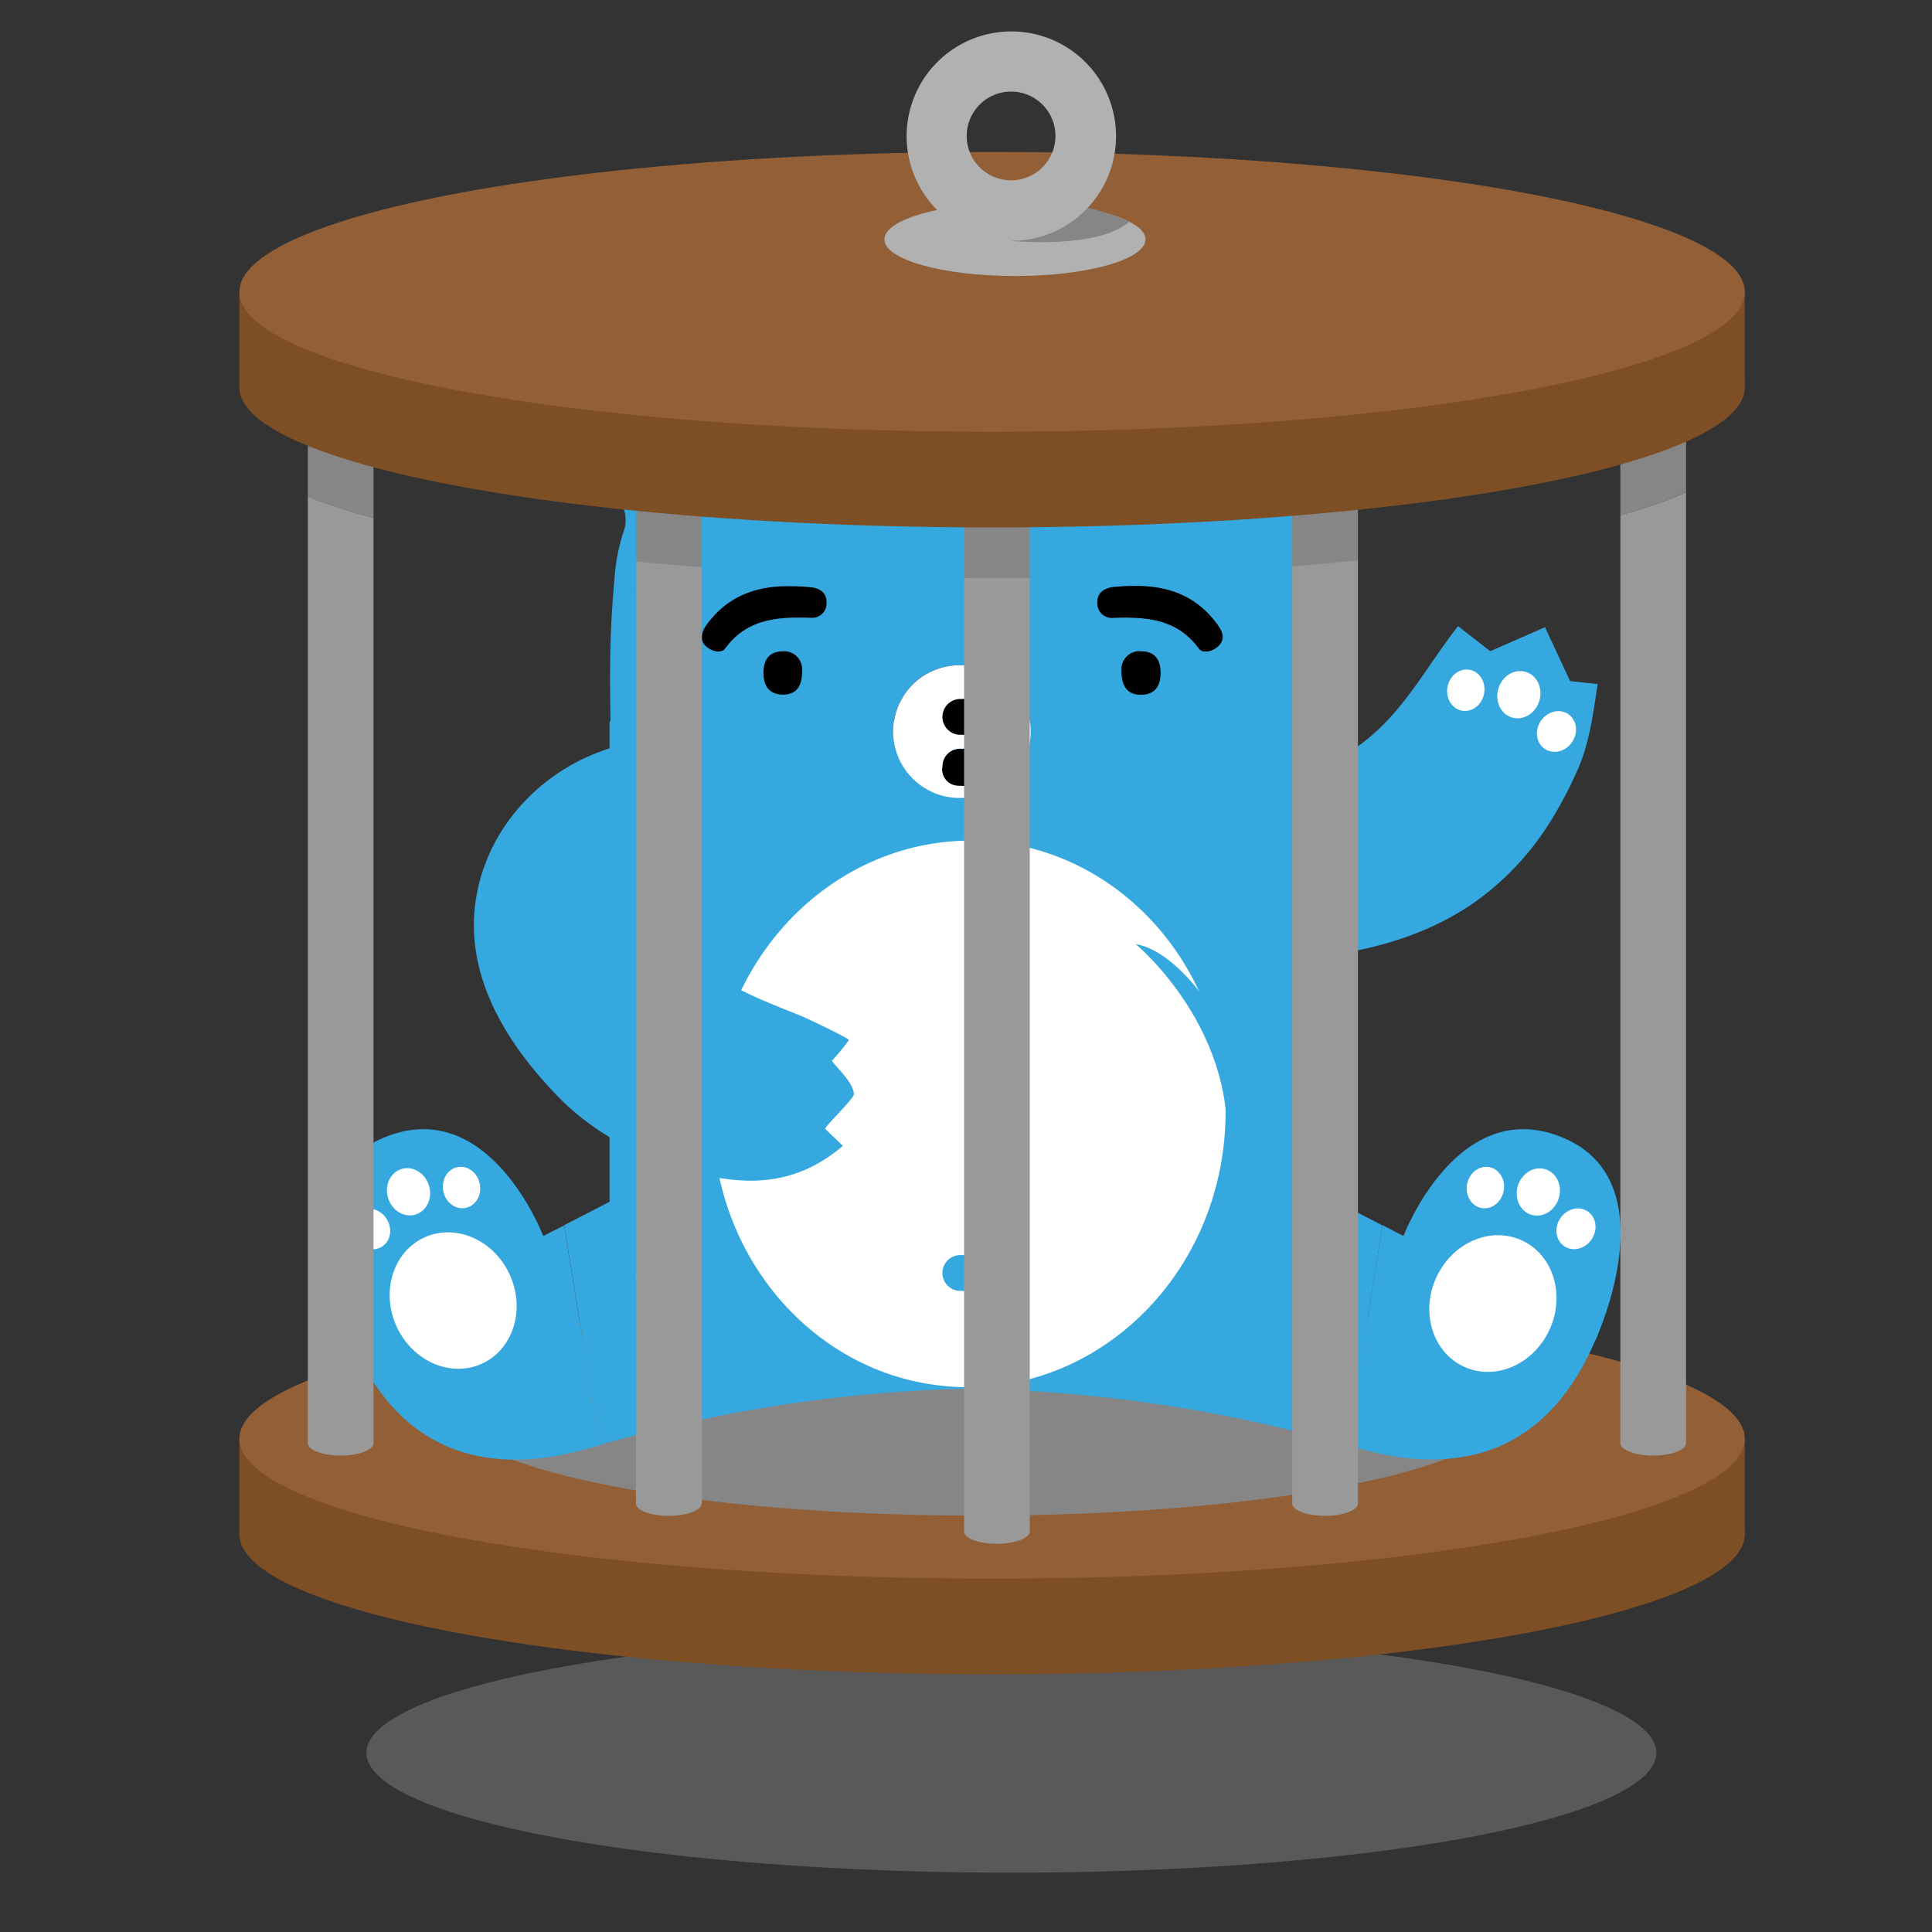 <svg xmlns="http://www.w3.org/2000/svg" viewBox="0 0 300 300"><rect x="0" y="0" width="300" height="300" fill="#333333" stroke="none"/><defs><style>.cls-1{isolation:isolate;}.cls-2{fill:gray;opacity:0.5;}.cls-3{fill:#7e4e24;}.cls-4{fill:#925f36;}.cls-12,.cls-5{fill:#868686;}.cls-5{mix-blend-mode:multiply;}.cls-6,.cls-8{fill:#35a8e0;}.cls-7,.cls-8,.cls-9{fill-rule:evenodd;}.cls-10,.cls-9{fill:#fff;}.cls-11{fill:#999;}.cls-13{fill:#b1b1b1;}</style></defs><title>Artboard 9</title><g class="cls-1"><g id="Layer_1" data-name="Layer 1"><ellipse class="cls-2" cx="157.05" cy="272.18" rx="100.15" ry="18.61"/><ellipse class="cls-3" cx="154.05" cy="238.26" rx="116.88" ry="21.73"/><rect class="cls-3" x="37.17" y="223.41" width="233.76" height="14.85"/><ellipse class="cls-4" cx="154.05" cy="223.41" rx="116.88" ry="21.73"/><ellipse class="cls-5" cx="151.89" cy="218.89" rx="82.01" ry="16.46"/><rect class="cls-6" x="94.65" y="112.01" width="109.46" height="101.02"/><path class="cls-7" d="M163.06,93.79c0,5.32-5.74,13-12.82,13s-12.82-7.7-12.82-13,5.74-9.63,12.82-9.63S163.06,88.47,163.06,93.79Z"/><g id="VMQt43"><path class="cls-7" d="M122.84,91a30.36,30.36,0,0,1,3.19.18c1.46.22,2.48,1.05,2.31,2.67a2.22,2.22,0,0,1-2.39,2.08c-5.09-.16-9.92.08-13.35,4.77-.6.82-2.19.48-3.12-.49s-.45-2.24.2-3.15C112.82,92.63,117.26,90.87,122.84,91Z"/><path class="cls-7" d="M124.61,103.92c0,2.44-.74,3.94-3.06,3.94-2,0-2.93-1.22-3-3.14-.07-2.1.73-3.56,3-3.59A2.78,2.78,0,0,1,124.61,103.92Z"/><path class="cls-7" d="M149.14,116.27a2.73,2.73,0,0,0-2.82,2.76,2.53,2.53,0,0,0,2.51,3,4.57,4.57,0,0,0,.57,0v-5.69Z"/><path class="cls-8" d="M149.12,108.54a2.78,2.78,0,0,0,0,5.56l.29,0v-5.53Z"/></g><g id="VMQt43-2" data-name="VMQt43"><path class="cls-8" d="M203.9,126.09c-.24-14.46.75-22.07-.57-36.51A29.43,29.43,0,0,0,202,82.76a5.4,5.4,0,0,1,.52-5,8.74,8.74,0,0,0-2.11-11.6c-3.55-2.75-8.74-2.94-11.87.42-2.28,2.46-4.13,2.19-6.91,1.49a128.45,128.45,0,0,0-32.25-4h0a128.44,128.44,0,0,0-32.25,4c-2.77.7-4.62,1-6.91-1.49-3.13-3.37-8.32-3.17-11.87-.42a8.75,8.75,0,0,0-2.11,11.6,5.39,5.39,0,0,1,.52,5,29.49,29.49,0,0,0-1.32,6.83c-1.33,14.44-.33,22.05-.58,36.51,0,1.57-.75,3.33.62,4.75,2.55-4.95,7.7-3.95,11.74-4.53,14-2,28.06,4.38,42.14,4.49h0c14.08-.11,28.15-6.5,42.14-4.49,4,.58,9.18-.42,11.74,4.53C204.64,129.42,203.92,127.66,203.9,126.09Zm-82.35-18.23c-2,0-2.93-1.22-3-3.14-.07-2.1.73-3.56,3-3.59a2.78,2.78,0,0,1,3,2.79C124.62,106.36,123.86,107.86,121.55,107.87Zm6.79-14a2.22,2.22,0,0,1-2.39,2.08c-5.09-.16-9.92.08-13.35,4.77-.6.82-2.19.48-3.12-.49s-.45-2.24.2-3.15c3.15-4.39,7.59-6.15,13.17-6.05a30.36,30.36,0,0,1,3.19.18C127.49,91.38,128.51,92.21,128.34,93.83ZM150,123.9h-1.28a10.3,10.3,0,0,1,.51-20.6h.26a10.3,10.3,0,0,1,.51,20.6Zm27.19-16c-2.31,0-3.07-1.51-3.06-3.94a2.78,2.78,0,0,1,3-2.79c2.31,0,3.11,1.49,3,3.59C180.14,106.64,179.21,107.87,177.21,107.87Zm12.09-7.69c-.93,1-2.53,1.31-3.13.49-3.43-4.69-8.27-4.93-13.35-4.77a2.22,2.22,0,0,1-2.4-2.08c-.17-1.62.85-2.45,2.31-2.67a30.31,30.31,0,0,1,3.19-.18c5.58-.1,10,1.66,13.17,6.05C189.74,97.93,190.36,99.06,189.29,100.18Z"/><path class="cls-9" d="M149.51,103.3h-.26a10.3,10.3,0,0,0-.51,20.6H150a10.3,10.3,0,0,0-.51-20.6Zm.42,18.71a4,4,0,0,1-.54,0h0a4,4,0,0,1-.54,0,2.53,2.53,0,0,1-2.51-3,2.73,2.73,0,0,1,2.82-2.76l.22,0h0l.22,0a2.73,2.73,0,0,1,2.82,2.76A2.53,2.53,0,0,1,149.93,122Z"/><path class="cls-7" d="M175.92,91a30.31,30.31,0,0,0-3.19.18c-1.46.22-2.48,1.05-2.31,2.67a2.22,2.22,0,0,0,2.4,2.08c5.09-.16,9.92.08,13.35,4.77.6.82,2.19.48,3.13-.49s.45-2.24-.2-3.15C185.93,92.63,181.5,90.87,175.92,91Z"/><path class="cls-7" d="M174.15,103.92c0,2.44.74,3.94,3.06,3.94,2,0,2.93-1.22,3-3.14.07-2.1-.73-3.56-3-3.59A2.78,2.78,0,0,0,174.15,103.92Z"/><path class="cls-7" d="M149.62,116.27a2.73,2.73,0,0,1,2.82,2.76,2.53,2.53,0,0,1-2.5,3,4.57,4.57,0,0,1-.57,0v-5.69Z"/><path class="cls-8" d="M149.64,108.54a2.78,2.78,0,0,1,0,5.56l-.29,0v-5.53Z"/></g><g id="JJsqev"><path class="cls-8" d="M84.36,191.92c-1.81-1.89-3.32-3-4.27-4.53-5.42-8.51-13.14-7.82-20.5-4.19C52,186.92,49.85,193.48,52.37,202c6,20.37,19.28,28.64,39.23,22.84l1.5-.42-5.5-34.14Z"/><path class="cls-8" d="M154.63,206.68c-3.65,2.05-7.81,5.57-12.23,6-4.69.41-13.4-2-13.83-4.3-1.15-6.24-5-3.72,4.08-9.17a14.62,14.62,0,0,0,4.81-4.5L99,184.37l-11.39,5.87,5.5,34.14a224.78,224.78,0,0,1,61.52-8.81Z"/></g><path class="cls-8" d="M54.63,208.25S43,183.73,59.46,176.71s24.89,15.21,24.89,15.21Z"/><ellipse class="cls-10" cx="70.47" cy="202.41" rx="9.68" ry="10.79" transform="matrix(0.91, -0.41, 0.41, 0.91, -76.75, 46.65)"/><ellipse class="cls-10" cx="57.56" cy="190.82" rx="2.93" ry="3.26" transform="translate(-96.03 63.8) rotate(-33.62)"/><ellipse class="cls-10" cx="63.43" cy="185.07" rx="3.32" ry="3.7" transform="translate(-52.82 27.71) rotate(-17.54)"/><ellipse class="cls-10" cx="71.66" cy="184.4" rx="2.89" ry="3.23" transform="translate(-35.29 17.97) rotate(-11.49)"/><g id="JJsqev-2" data-name="JJsqev"><path class="cls-8" d="M217.93,191.92c1.81-1.89,3.32-3,4.27-4.53,5.42-8.51,13.14-7.82,20.5-4.19,7.54,3.72,9.73,10.28,7.21,18.77-6,20.37-19.28,28.64-39.23,22.84l-1.5-.42,5.5-34.14Z"/><path class="cls-8" d="M147.66,206.68c3.65,2.05,7.81,5.57,12.23,6,4.69.41,13.4-2,13.83-4.3,1.15-6.24,5-3.72-4.08-9.17a14.62,14.62,0,0,1-4.81-4.5l38.46-10.29,11.39,5.87-5.5,34.14a224.78,224.78,0,0,0-61.52-8.81Z"/></g><path class="cls-8" d="M247.66,208.25s11.62-24.52-4.84-31.54-24.89,15.21-24.89,15.21Z"/><ellipse class="cls-10" cx="231.82" cy="202.41" rx="10.79" ry="9.68" transform="translate(-47.81 330.94) rotate(-65.81)"/><ellipse class="cls-10" cx="244.72" cy="190.82" rx="3.26" ry="2.93" transform="translate(-49.68 288.94) rotate(-56.38)"/><ellipse class="cls-10" cx="238.86" cy="185.07" rx="3.7" ry="3.32" transform="translate(-9.58 357.07) rotate(-72.46)"/><ellipse class="cls-10" cx="230.63" cy="184.4" rx="3.23" ry="2.89" transform="translate(4 373.68) rotate(-78.51)"/><path class="cls-7" d="M149.12,108.54h.52a2.78,2.78,0,0,1,0,5.56l-.26,0h0l-.26,0a2.78,2.78,0,0,1,0-5.56Z"/><path class="cls-7" d="M107.07,71.5c-.35.93-1.52,1.62-2.24,2.15a13.92,13.92,0,0,1-3.56,2.09c-1.74.63-2.42-1.61-2.23-3a4.61,4.61,0,0,1,4.64-4.29c1.3,0,3.08.67,3.44,2.1A1.53,1.53,0,0,1,107.07,71.5Z"/><path class="cls-7" d="M191.69,71.55c.14.62.61.85,1.2,1.31a17.5,17.5,0,0,0,4.6,2.88c1.74.63,2.42-1.61,2.23-3a4.61,4.61,0,0,0-4.64-4.29,3.72,3.72,0,0,0-2.53.85,2.38,2.38,0,0,0-.89,1.79A1.9,1.9,0,0,0,191.69,71.55Z"/><path class="cls-6" d="M191.49,118.35c6.19,3.24,14.06,1.4,19.71-2.72,6.63-4.83,10.27-12.1,15.2-18.41l5,3.9,8.51-3.73,3.89,8.37,4.28.46c-.7,4.55-1.2,8.83-3,13.06a63.69,63.69,0,0,1-4.16,8,43.35,43.35,0,0,1-12.2,13c-11.66,8-26.58,9.31-40.32,8.65C183.71,140.2,184,124.8,191.49,118.35Z"/><ellipse class="cls-10" cx="150.49" cy="172.96" rx="42.44" ry="39.81" transform="translate(-29.86 314.51) rotate(-87.1)"/><path class="cls-8" d="M186.17,153.89s-4.74-6.48-9.81-7.28c0,0,16.49,13.58,13.91,33.8l5.08-17.79Z"/><path class="cls-8" d="M149.12,194.89h.52a2.78,2.78,0,0,1,0,5.56l-.26,0h0l-.26,0a2.78,2.78,0,0,1,0-5.56Z"/><ellipse class="cls-10" cx="241.69" cy="113.6" rx="3.26" ry="2.93" transform="translate(13.27 251.95) rotate(-56.38)"/><ellipse class="cls-10" cx="235.83" cy="107.86" rx="3.7" ry="3.32" transform="translate(61.93 300.23) rotate(-72.46)"/><ellipse class="cls-10" cx="227.6" cy="107.18" rx="3.23" ry="2.89" transform="translate(77.24 308.87) rotate(-78.51)"/><path class="cls-6" d="M101.35,130.85a30,30,0,0,0-.29,5.59c.49,5,3.8,9.81,7.49,13,4.72,4.07,10.13,6,15.78,8.28.76.31,7.68,3.58,7.48,3.78a28.78,28.78,0,0,1-2.65,3.22c1,1.32,3.37,3.43,3.43,5.2,0,.69-4.68,5.15-4.44,5.38l2.73,2.63c-6.91,5.9-14.32,6.4-22.68,4.22-8.07-2.11-15.75-5.88-21.6-11.92-8.41-8.69-15.15-19.79-12.38-32.3,2.43-11,11.4-19.53,22.23-22.23C98.64,120.59,101.86,125.35,101.35,130.85Z"/><rect class="cls-10" x="180.13" y="175.34" width="2.52" height="19.55"/><ellipse class="cls-11" cx="52.9" cy="224.09" rx="5.1" ry="1.93"/><ellipse class="cls-11" cx="256.71" cy="224.09" rx="5.1" ry="1.93"/><ellipse class="cls-11" cx="103.85" cy="233.45" rx="5.1" ry="1.93"/><ellipse class="cls-11" cx="205.76" cy="233.45" rx="5.1" ry="1.93"/><ellipse class="cls-11" cx="154.8" cy="237.79" rx="5.1" ry="1.93"/><path class="cls-12" d="M47.8,59V77.11A88.72,88.72,0,0,0,58,80.42V55.66A88.72,88.72,0,0,0,47.8,59Z"/><path class="cls-12" d="M251.61,56.08V80a77.9,77.9,0,0,0,10.2-3.54V59.61A77.89,77.89,0,0,0,251.61,56.08Z"/><path class="cls-12" d="M98.75,64V87.19q5,.5,10.2.9V64Z"/><path class="cls-12" d="M200.66,64V88q5.24-.42,10.2-.94V64Z"/><path class="cls-12" d="M149.7,68.39V89.75l4.35,0,5.85,0V68.39Z"/><ellipse class="cls-3" cx="154.05" cy="60.17" rx="116.88" ry="21.73"/><rect class="cls-3" x="37.17" y="45.32" width="233.76" height="14.85"/><ellipse class="cls-4" cx="154.05" cy="45.32" rx="116.88" ry="21.73"/><ellipse class="cls-13" cx="157.6" cy="37.17" rx="20.27" ry="5.69"/><path class="cls-12" d="M157,37.41s13.47,1.35,18.36-3c0,0-6.68-3-11.47-2.68Z"/><path class="cls-13" d="M157,4.88A16.26,16.26,0,1,0,173.3,21.15,16.26,16.26,0,0,0,157,4.88ZM157,28a6.89,6.89,0,1,1,6.89-6.89A6.89,6.89,0,0,1,157,28Z"/><path class="cls-11" d="M47.8,224.09H58V80.42a88.72,88.72,0,0,1-10.2-3.32Z"/><path class="cls-11" d="M251.61,224.09h10.2V76.47A77.9,77.9,0,0,1,251.61,80Z"/><path class="cls-11" d="M98.75,233.45H109V88.09q-5.23-.41-10.2-.9Z"/><path class="cls-11" d="M200.66,233.45h10.2V87q-5,.51-10.2.94Z"/><path class="cls-11" d="M149.7,89.75v148h10.2V89.74l-5.85,0Z"/></g></g></svg>